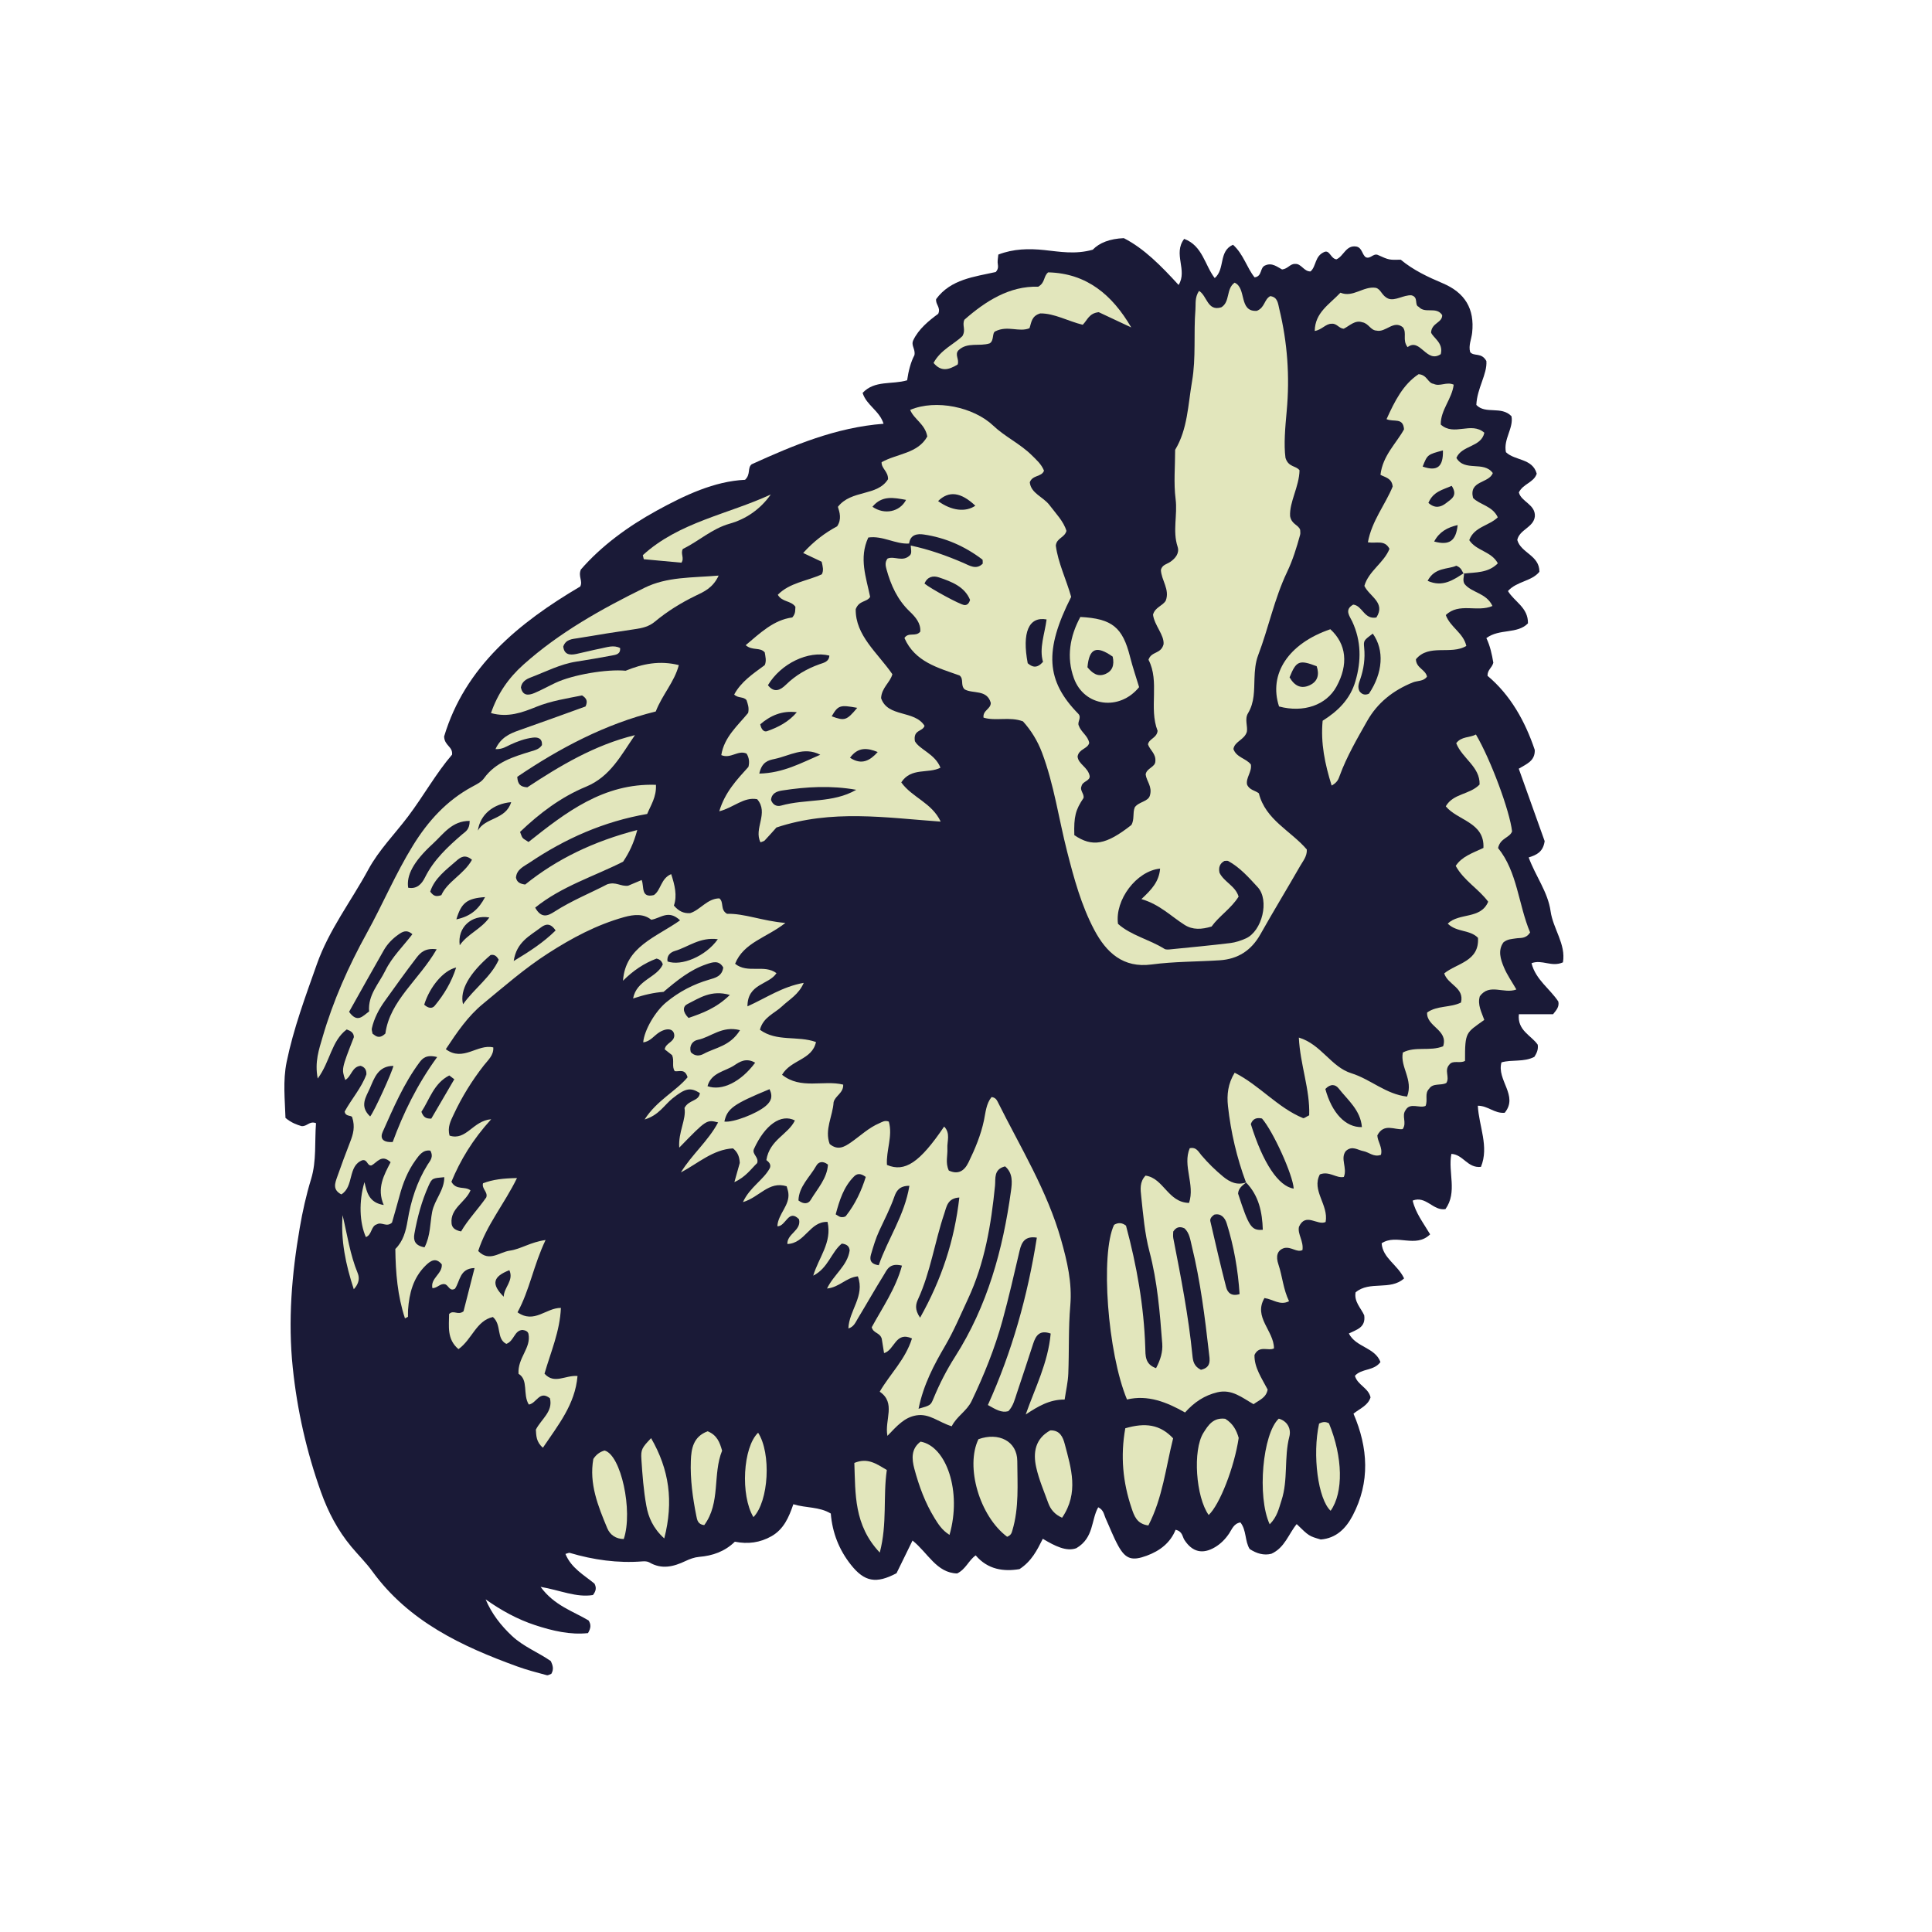 <svg version="1.1" id="svg" xmlns="http://www.w3.org/2000/svg" xmlns:xlink="http://www.w3.org/1999/xlink" x="0px" y="0px"
	 width="200px" height="200px" viewBox="0 0 200 200" enable-background="new 0 0 200 200" xml:space="preserve">
<path class="stroke" fill="#1a1a37"  d="M161.795,99.623c0.326-1.88-1.027-3.479-1.279-5.301c-0.279-1.982-1.553-3.617-2.268-5.56
	c0.826-0.257,1.5-0.574,1.654-1.691c-0.838-2.341-1.75-4.896-2.68-7.496c0.789-0.485,1.699-0.788,1.656-1.945
	c-0.998-2.967-2.521-5.691-4.891-7.671c-0.004-0.648,0.455-0.799,0.602-1.356c-0.146-0.879-0.34-1.762-0.721-2.548
	c1.361-1.009,3.193-0.387,4.307-1.527c0.031-1.636-1.4-2.226-2.072-3.344c0.92-1.026,2.457-0.996,3.256-1.995
	c0.012-1.711-1.918-1.938-2.291-3.292c0.229-1.098,1.703-1.286,1.822-2.454c0.059-1.238-1.418-1.495-1.658-2.468
	c0.439-0.905,1.547-1.009,1.85-1.939c-0.443-1.609-2.25-1.325-3.188-2.226c-0.279-1.353,0.811-2.492,0.574-3.723
	c-1.062-1.102-2.678-0.166-3.637-1.168c0.068-1.724,1.141-3.188,1.039-4.545c-0.518-0.938-1.281-0.433-1.68-0.929
	c-0.189-0.686,0.133-1.332,0.207-2.001c0.268-2.483-0.748-4.147-3.045-5.12c-1.541-0.653-3.059-1.365-4.346-2.44
	c-1.215,0.031-1.215,0.031-2.408-0.508c-0.463-0.147-0.752,0.479-1.232,0.243c-0.379-0.308-0.361-0.957-0.939-1.094
	c-1.092-0.194-1.32,0.995-2.078,1.321c-0.576-0.057-0.693-0.97-1.23-0.773c-1.041,0.422-0.838,1.497-1.453,2.025
	c-0.697,0.021-0.951-0.831-1.604-0.776c-0.512-0.021-0.73,0.505-1.34,0.573c-0.463-0.234-1.023-0.74-1.729-0.427
	c-0.607,0.217-0.293,1.14-1.117,1.243c-0.811-0.998-1.146-2.396-2.234-3.375c-1.518,0.664-0.793,2.513-1.893,3.451
	c-1.029-1.33-1.256-3.354-3.162-4.059c-1.184,1.548,0.373,3.254-0.578,4.77c-1.797-1.962-3.566-3.772-5.67-4.845
	c-1.451,0.06-2.523,0.476-3.219,1.197c-1.818,0.509-3.406,0.204-5.014,0.036c-1.594-0.168-3.195-0.137-4.758,0.467
	c-0.031,0.333-0.08,0.572-0.072,0.81c0.008,0.3,0.16,0.607-0.195,0.996c-2.189,0.493-4.664,0.736-6.172,2.805
	c-0.074,0.574,0.506,0.856,0.217,1.519c-0.963,0.708-2.029,1.568-2.586,2.743c-0.254,0.561,0.25,0.901,0.121,1.543
	c-0.375,0.698-0.619,1.646-0.754,2.599c-1.582,0.469-3.354-0.033-4.609,1.305c0.398,1.284,1.752,1.838,2.168,3.193
	c-4.953,0.383-9.34,2.237-13.65,4.195c-0.473,0.384-0.068,1.012-0.686,1.606c-3.182,0.15-6.227,1.59-9.15,3.195
	c-2.984,1.639-5.738,3.664-7.846,6.091c-0.307,0.725,0.223,1.181-0.068,1.762c-6.357,3.748-11.93,8.311-14.09,15.525
	c0.031,0.964,0.918,1.038,0.822,1.882c-1.652,1.918-2.943,4.26-4.553,6.395c-1.379,1.829-3.029,3.485-4.121,5.506
	c-1.766,3.264-4.057,6.211-5.32,9.787c-1.18,3.34-2.414,6.643-3.129,10.118c-0.406,1.968-0.176,3.93-0.121,5.798
	c0.615,0.516,1.197,0.709,1.65,0.847c0.596,0.069,0.816-0.567,1.51-0.303c-0.15,1.894,0.068,3.906-0.508,5.787
	c-0.512,1.674-0.885,3.353-1.178,5.067c-0.824,4.793-1.227,9.603-0.719,14.469c0.459,4.406,1.426,8.679,2.918,12.857
	c0.744,2.082,1.738,3.975,3.141,5.662c0.713,0.859,1.521,1.649,2.176,2.551c3.768,5.187,9.242,7.759,15.025,9.856
	c0.988,0.358,2.014,0.623,3.031,0.897c0.145,0.041,0.338-0.099,0.477-0.145c0.273-0.467,0.158-0.871-0.064-1.322
	c-1.283-0.895-2.822-1.483-4.014-2.601c-1.145-1.075-2.094-2.29-2.727-3.782c1.611,1.144,3.297,2.067,5.115,2.666
	c1.801,0.593,3.664,1.028,5.484,0.826c0.324-0.553,0.316-0.902,0.061-1.308c-1.604-0.958-3.555-1.539-4.969-3.479
	c2.031,0.352,3.703,1.129,5.418,0.847c0.336-0.428,0.375-0.773,0.16-1.181c-1.076-0.89-2.408-1.605-3.004-3.073
	c0.221-0.058,0.352-0.139,0.449-0.108c2.459,0.727,4.959,1.08,7.527,0.879c0.236-0.02,0.518-0.004,0.713,0.108
	c1.281,0.749,2.498,0.444,3.732-0.141c0.439-0.21,0.93-0.392,1.41-0.433c1.406-0.116,2.664-0.553,3.707-1.572
	c1.348,0.271,2.604,0.104,3.789-0.566c1.266-0.72,1.803-1.953,2.264-3.312c1.334,0.411,2.68,0.238,3.877,0.963
	c0.162,1.993,0.861,3.766,2.088,5.31c1.402,1.764,2.604,1.984,4.717,0.868c0.527-1.076,1.066-2.178,1.656-3.384
	c1.594,1.275,2.484,3.354,4.621,3.408c0.92-0.461,1.166-1.334,1.918-1.872c1.252,1.475,2.896,1.697,4.533,1.423
	c1.252-0.809,1.828-1.969,2.414-3.14c1.291,0.775,2.457,1.346,3.471,0.974c1.842-1.082,1.518-2.929,2.266-4.235
	c0.574,0.284,0.59,0.759,0.764,1.14c0.439,0.96,0.812,1.954,1.32,2.872c0.768,1.378,1.438,1.549,2.928,1.004
	c1.383-0.506,2.461-1.348,2.996-2.687c0.723,0.16,0.691,0.7,0.914,1.047c0.812,1.256,1.881,1.523,3.174,0.752
	c0.594-0.354,1.061-0.832,1.455-1.414c0.291-0.43,0.469-1.029,1.168-1.146c0.648,0.816,0.441,1.93,0.961,2.754
	c0.729,0.476,1.479,0.686,2.244,0.491c1.389-0.625,1.777-2.048,2.621-3.073c1.273,1.242,1.273,1.242,2.49,1.594
	c1.635-0.129,2.629-1.188,3.305-2.473c1.822-3.466,1.605-7.021,0.084-10.554c0.695-0.546,1.504-0.847,1.766-1.683
	c-0.205-0.984-1.355-1.278-1.617-2.235c0.701-0.783,1.955-0.485,2.643-1.423c-0.562-1.528-2.543-1.52-3.27-2.956
	c0.777-0.398,1.764-0.593,1.59-1.881c-0.309-0.713-1.072-1.403-0.893-2.378c1.457-1.233,3.588-0.146,5.021-1.443
	c-0.674-1.429-2.217-2.098-2.324-3.637c1.541-1.024,3.508,0.556,5.018-0.926c-0.705-1.188-1.508-2.209-1.807-3.494
	c1.393-0.537,2.113,1.092,3.393,0.883c1.266-1.766,0.242-3.829,0.615-5.716c1.229,0.059,1.66,1.494,3.059,1.343
	c0.863-2.095-0.213-4.208-0.322-6.33c1.057,0,1.705,0.816,2.779,0.732c1.463-1.765-0.855-3.392-0.33-5.219
	c1.076-0.313,2.318-0.003,3.406-0.574c0.223-0.357,0.424-0.734,0.346-1.256c-0.646-0.953-2.137-1.46-1.951-3.156
	c1.262,0,2.43,0,3.541,0c0.355-0.447,0.652-0.766,0.543-1.311c-0.855-1.312-2.348-2.262-2.775-3.97
	C159.641,99.291,160.602,100.149,161.795,99.623z"/>
<path fill-rule="evenodd" clip-rule="evenodd" fill="#e2e6bc" class="fill" d="M64.766,69.434c1.746-0.72,3.529-1.08,5.506-0.583
	c-0.463,1.764-1.709,3.05-2.387,4.8c-5.236,1.297-9.955,3.799-14.338,6.764c0.045,0.76,0.311,1.042,1.041,1.088
	c3.359-2.215,6.949-4.376,11.141-5.402c-1.428,2.052-2.535,4.293-5.062,5.337c-2.594,1.07-4.816,2.754-6.832,4.682
	c0.121,0.289,0.16,0.483,0.27,0.617c0.111,0.136,0.291,0.209,0.609,0.424c3.836-3.041,7.754-6.102,13.188-5.917
	c0.07,1.248-0.541,2.124-0.906,3.016c-4.48,0.775-8.477,2.547-12.168,5.033c-0.594,0.397-1.357,0.706-1.414,1.563
	c0.1,0.475,0.406,0.634,0.951,0.711c3.291-2.653,7.094-4.478,11.605-5.645c-0.369,1.373-0.834,2.336-1.465,3.278
	c-3.025,1.532-6.365,2.544-9.104,4.757c0.643,1.16,1.328,0.846,1.973,0.432c1.836-1.183,3.863-1.99,5.482-2.844
	c0.92-0.305,1.379,0.243,2.17,0.143c0.303-0.127,0.807-0.339,1.398-0.589c0.281,0.668-0.121,1.896,1.271,1.557
	c0.742-0.518,0.701-1.707,1.785-2.168c0.369,1.133,0.643,2.224,0.281,3.257c0.514,0.592,1,0.817,1.67,0.786
	c1.059-0.323,1.77-1.515,3.035-1.532c0.508,0.406,0.055,1.167,0.797,1.598c1.814-0.046,3.646,0.745,6.041,0.945
	c-1.971,1.549-4.311,2.015-5.207,4.226c1.301,1.056,3.012,0.019,4.285,0.974c-0.781,1.215-3.01,1.064-3.004,3.437
	c1.98-0.897,3.613-2.041,5.824-2.434c-0.512,1.204-1.49,1.715-2.248,2.431c-0.779,0.737-1.951,1.118-2.287,2.425
	c1.744,1.274,3.889,0.584,5.803,1.27c-0.4,1.87-2.584,1.812-3.512,3.388c1.939,1.56,4.291,0.517,6.33,1.021
	c0.037,0.881-0.834,1.147-0.994,1.822c-0.088,1.446-0.959,2.837-0.406,4.326c0.846,0.703,1.521,0.305,2.223-0.183
	c0.965-0.674,1.822-1.506,2.928-1.973c0.279-0.117,0.533-0.325,0.969-0.166c0.432,1.488-0.293,2.994-0.191,4.487
	c1.852,0.792,3.4-0.247,5.92-3.972c0.682,0.704,0.291,1.524,0.334,2.261c0.045,0.729-0.23,1.476,0.15,2.294
	c0.943,0.434,1.588,0.074,2.035-0.842c0.68-1.4,1.281-2.823,1.604-4.362c0.172-0.829,0.227-1.719,0.785-2.404
	c0.338,0.038,0.5,0.223,0.615,0.449c2.346,4.714,5.148,9.228,6.59,14.351c0.621,2.203,1.15,4.422,0.945,6.785
	c-0.203,2.34-0.111,4.707-0.207,7.062c-0.035,0.857-0.236,1.705-0.377,2.667c-1.566-0.014-2.76,0.707-4.031,1.547
	c0.965-2.751,2.316-5.356,2.586-8.378c-1.146-0.405-1.537,0.206-1.811,1.042c-0.557,1.711-1.117,3.424-1.693,5.133
	c-0.215,0.639-0.365,1.32-0.877,1.859c-0.717,0.197-1.287-0.172-2.121-0.636c2.48-5.479,4.109-11.229,5.068-17.328
	c-1.184-0.188-1.568,0.416-1.785,1.351c-0.566,2.417-1.115,4.839-1.773,7.233c-0.791,2.875-1.906,5.638-3.195,8.333
	c-0.502,1.049-1.543,1.573-2.057,2.609c-1.33-0.398-2.303-1.349-3.652-1.129c-1.264,0.206-2.018,1.104-3.006,2.122
	c-0.314-1.659,0.916-3.403-0.797-4.572c1.068-1.838,2.654-3.32,3.34-5.512c-1.721-0.773-1.781,1.196-2.891,1.52
	c-0.09-0.561-0.182-1.13-0.238-1.488c-0.197-0.663-0.863-0.541-1.039-1.188c1.086-2.002,2.488-4,3.131-6.382
	c-1.305-0.327-1.553,0.447-1.889,0.985c-0.92,1.476-1.773,2.991-2.674,4.478c-0.238,0.393-0.414,0.88-0.984,1.04
	c0.059-1.855,1.74-3.359,0.979-5.395c-1.209,0.118-1.902,1.134-3.188,1.263c0.691-1.449,2.117-2.354,2.34-3.941
	c-0.029-0.405-0.258-0.647-0.812-0.711c-1.09,0.879-1.41,2.542-2.957,3.319c0.557-1.876,1.969-3.438,1.48-5.563
	c-1.842-0.078-2.316,2.227-4.158,2.286c-0.047-1.074,1.484-1.392,1.203-2.566c-1.107-1.12-1.354,0.768-2.238,0.729
	c0.064-1.286,1.311-2.159,1.135-3.462c-0.031-0.236-0.119-0.465-0.174-0.676c-1.854-0.579-2.814,1.14-4.525,1.638
	c0.725-1.568,2.127-2.288,2.785-3.522c0.209-0.521-0.361-0.78-0.359-0.837c0.34-2.108,2.25-2.63,2.953-4.094
	c-1.439-0.734-3.104,0.466-4.238,2.949c-0.242,0.549,0.533,0.832,0.332,1.462c-0.631,0.604-1.176,1.433-2.359,1.974
	c0.229-0.818,0.391-1.392,0.559-1.99c-0.033-0.551-0.16-1.075-0.705-1.505c-2.078,0.118-3.615,1.553-5.393,2.491
	c1.137-1.857,2.828-3.248,3.855-5.178c-1.189-0.301-1.189-0.301-4.023,2.611c-0.119-1.61,0.748-2.929,0.543-4.108
	c0.449-0.873,1.494-0.668,1.592-1.541c-0.98-0.615-1.504-0.509-2.836,0.557c-0.854,0.684-1.408,1.74-2.885,2.178
	c1.264-1.981,3.229-2.911,4.449-4.37c-0.277-0.934-0.871-0.555-1.328-0.632c-0.334-0.488-0.02-1.084-0.279-1.661
	c-0.219-0.173-0.498-0.392-0.76-0.598c0.096-0.656,0.916-0.714,0.99-1.381c0.014-0.714-0.65-0.914-1.512-0.406
	c-0.574,0.34-0.959,0.984-1.705,1.061c0.109-1.265,1.244-3.208,2.395-4.154c1.314-1.082,2.787-1.857,4.418-2.332
	c0.662-0.192,1.348-0.354,1.473-1.261c-0.443-0.788-1.105-0.556-1.756-0.332c-1.684,0.574-3.033,1.678-4.424,2.855
	c-0.986,0.072-2,0.298-3.154,0.684c0.363-1.933,2.467-2.141,3.076-3.528c-0.117-0.349-0.287-0.512-0.648-0.602
	c-1.275,0.476-2.438,1.253-3.471,2.295c0.234-3.544,3.465-4.514,5.908-6.255c-1.215-1.146-1.99-0.22-2.984-0.059
	c-0.773-0.63-1.748-0.569-2.822-0.27c-2.848,0.798-5.385,2.155-7.863,3.749c-2.418,1.554-4.555,3.431-6.754,5.242
	c-1.539,1.267-2.654,2.902-3.828,4.678c1.803,1.343,3.27-0.577,4.914-0.184c0.055,0.818-0.549,1.314-0.98,1.865
	c-1.23,1.574-2.27,3.262-3.117,5.07c-0.311,0.662-0.672,1.328-0.426,2.197c1.74,0.555,2.396-1.542,4.307-1.696
	c-1.943,2.131-3.205,4.266-4.119,6.469c0.498,0.919,1.373,0.425,1.975,0.892c-0.498,1.227-2.117,1.849-1.959,3.421
	c0.039,0.383,0.268,0.693,0.986,0.832c0.693-1.2,1.742-2.285,2.605-3.52c0.203-0.56-0.49-0.884-0.336-1.465
	c1.029-0.398,2.104-0.512,3.518-0.542c-1.316,2.696-3.152,4.856-4.014,7.553c1.145,1.183,2.191,0.108,3.262-0.037
	c1.154-0.159,2.145-0.888,3.711-1.1c-1.252,2.621-1.645,5.18-2.904,7.483c1.75,1.22,2.941-0.468,4.49-0.457
	c-0.098,2.412-1.051,4.569-1.697,6.809c1.027,1.133,2.141,0.138,3.418,0.24c-0.25,2.947-2.004,5.076-3.582,7.423
	c-0.705-0.591-0.691-1.258-0.729-1.873c0.566-1.101,1.797-1.863,1.455-3.245c-1.088-0.861-1.371,0.527-2.186,0.651
	c-0.654-1.047-0.004-2.553-1.066-3.183c-0.104-1.668,1.324-2.662,1.031-4.125c-0.051-0.256-0.301-0.374-0.605-0.413
	c-0.873,0.03-0.861,1.135-1.689,1.442c-1.061-0.54-0.453-1.966-1.391-2.783c-1.732,0.386-2.16,2.331-3.562,3.325
	c-1.225-1.029-0.973-2.387-0.971-3.631c0.463-0.479,0.891,0.177,1.494-0.283c0.332-1.3,0.717-2.813,1.143-4.48
	c-1.566,0.038-1.49,1.371-2.029,2.139c-0.57,0.339-0.668-0.409-1.066-0.468c-0.475-0.086-0.752,0.405-1.268,0.413
	c-0.234-1.029,1.051-1.477,0.969-2.466c-0.627-0.762-1.18-0.366-1.693,0.143c-1.266,1.253-1.678,2.854-1.799,4.565
	c-0.018,0.237,0.004,0.475-0.008,0.711c-0.002,0.028-0.098,0.056-0.312,0.172c-0.77-2.344-0.965-4.713-0.996-7.181
	c0.809-0.8,1.086-1.826,1.275-2.964c0.336-2.025,0.955-3.983,2.059-5.756c0.246-0.399,0.662-0.785,0.289-1.461
	c-0.76-0.117-1.156,0.468-1.531,0.987c-0.811,1.121-1.314,2.391-1.666,3.724c-0.254,0.956-0.537,1.905-0.773,2.739
	c-0.566,0.52-1.062-0.11-1.557,0.175c-0.635,0.174-0.502,1.088-1.145,1.323c-0.666-1.498-0.742-3.701-0.145-5.69
	c0.248,1.137,0.514,2.135,1.992,2.369c-0.75-1.739,0.029-3.104,0.713-4.432c-0.926-0.872-1.395,0.02-1.973,0.335
	c-0.471,0.075-0.406-0.651-0.953-0.537c-1.541,0.586-0.84,2.732-2.176,3.536c-0.932-0.484-0.65-1.17-0.428-1.809
	c0.43-1.228,0.883-2.446,1.355-3.658c0.299-0.768,0.516-1.531,0.201-2.502c-0.062-0.268-0.697-0.034-0.783-0.604
	c0.695-1.284,1.748-2.461,2.252-3.856c0.016-0.521-0.221-0.761-0.596-0.881c-0.908,0.084-0.945,1.105-1.594,1.465
	c-0.391-1.144-0.391-1.144,0.893-4.434c-0.01-0.453-0.305-0.636-0.742-0.797c-1.59,1.193-1.697,3.309-3.002,5.083
	c-0.334-1.741,0.139-3.029,0.5-4.276c1.092-3.77,2.682-7.34,4.582-10.781c1.65-2.987,2.975-6.147,4.775-9.062
	c1.564-2.535,3.492-4.666,6.143-6.096c0.436-0.232,0.934-0.479,1.205-0.857c1.219-1.695,3.055-2.238,4.9-2.803
	c0.41-0.124,0.846-0.231,1.111-0.648c0.037-0.692-0.418-0.838-0.963-0.767c-0.805,0.102-1.566,0.383-2.303,0.722
	c-0.434,0.199-0.838,0.504-1.545,0.462c0.537-1.174,1.438-1.595,2.436-1.943c2.334-0.816,4.658-1.667,6.883-2.468
	c0.254-0.554,0.104-0.849-0.359-1.144c-1.549,0.313-3.191,0.553-4.758,1.189c-1.436,0.583-2.902,1.128-4.67,0.638
	c0.689-2.001,1.795-3.613,3.348-5.004c3.746-3.351,8.074-5.761,12.541-7.962c2.346-1.156,4.875-1.03,7.678-1.267
	c-0.596,1.292-1.541,1.679-2.371,2.081c-1.525,0.738-2.943,1.617-4.236,2.693c-0.613,0.512-1.299,0.661-2.049,0.771
	c-1.967,0.283-3.93,0.602-5.889,0.931c-0.596,0.099-1.275,0.099-1.541,0.872c0.098,0.84,0.67,0.909,1.352,0.767
	c0.85-0.182,1.691-0.402,2.543-0.569c0.654-0.129,1.32-0.387,1.99-0.045c0.055,0.651-0.443,0.698-0.852,0.775
	c-1.219,0.229-2.443,0.439-3.672,0.63c-1.682,0.259-3.174,1.051-4.738,1.643c-0.445,0.169-0.912,0.428-1.006,1.027
	c0.172,0.884,0.775,0.847,1.404,0.581c0.742-0.312,1.449-0.712,2.182-1.055C59.291,69.847,62.818,69.246,64.766,69.434z
	 M95.088,145.835c1.258-0.358,1.252-0.356,1.557-1.091c0.617-1.495,1.355-2.936,2.225-4.298c3.342-5.242,4.951-11.069,5.785-17.151
	c0.121-0.866,0.221-1.848-0.609-2.553c-1.209,0.305-0.969,1.264-1.041,1.992c-0.402,4.037-1.059,8.005-2.797,11.726
	c-0.762,1.631-1.453,3.289-2.367,4.854C96.689,141.285,95.605,143.309,95.088,145.835z M95.248,136.406
	c2.24-3.99,3.557-7.999,4.062-12.441c-1.234,0.076-1.318,0.952-1.559,1.666c-0.99,2.926-1.414,6.023-2.713,8.859
	C94.82,134.968,94.641,135.528,95.248,136.406z M45.203,98.271c-1.184-0.161-1.682,0.347-2.08,0.864
	c-1.131,1.469-2.205,2.983-3.289,4.49c-0.617,0.861-1.107,1.79-1.342,2.833c-0.039,0.166,0.047,0.357,0.076,0.549
	c0.16,0.105,0.301,0.245,0.467,0.294c0.24,0.069,0.492,0.04,0.859-0.312C40.355,103.575,43.383,101.433,45.203,98.271z
	 M36.137,104.744c0.867,1.213,1.418,0.425,2.074-0.038c-0.143-1.705,1.016-2.871,1.682-4.236c0.693-1.415,1.852-2.521,2.797-3.762
	c-0.611-0.535-1.047-0.239-1.443,0.035c-0.611,0.427-1.137,0.965-1.508,1.611C38.545,100.438,37.379,102.536,36.137,104.744z
	 M48.621,84.98c-1.836-0.019-2.74,1.382-3.791,2.344c-2.068,1.892-2.768,3.313-2.576,4.572c0.895,0.164,1.393-0.368,1.74-1.064
	c0.908-1.826,2.357-3.173,3.867-4.472C48.182,86.086,48.615,85.898,48.621,84.98z M45.256,109.426
	c-1.117-0.286-1.52,0.133-1.838,0.562c-1.631,2.2-2.695,4.71-3.803,7.188c-0.262,0.587-0.086,1.11,1.037,1.045
	C41.746,115.246,43.174,112.285,45.256,109.426z M94.139,122.754c-1.043-0.006-1.354,0.55-1.555,1.122
	c-0.428,1.228-1.027,2.369-1.568,3.542c-0.361,0.776-0.607,1.612-0.85,2.439c-0.148,0.51-0.098,0.996,0.801,1.118
	C91.9,128.26,93.646,125.813,94.139,122.754z M43.947,129.122c0.629-1.212,0.561-2.479,0.789-3.662
	c0.242-1.256,1.266-2.239,1.256-3.599c-1.213,0.11-1.262,0.086-1.625,0.887c-0.715,1.586-1.16,3.262-1.469,4.973
	C42.771,128.417,42.963,128.946,43.947,129.122z M79.662,112.751c-3.746,1.548-4.379,2.005-4.674,3.354
	c0.885,0.124,3.32-0.8,4.277-1.613C79.779,114.054,80.055,113.559,79.662,112.751z M76.605,106.643
	c-1.873-0.495-3.02,0.733-4.369,0.998c-0.539,0.105-0.916,0.606-0.727,1.275c0.41,0.43,0.889,0.422,1.35,0.171
	C74.051,108.438,75.572,108.316,76.605,106.643z M78.174,110.011c-0.939-0.548-1.604-0.095-2.17,0.278
	c-0.955,0.631-2.371,0.736-2.764,2.151C74.719,112.971,76.691,112.013,78.174,110.011z M50.783,98.864
	c-2.188,1.874-3.219,3.648-2.848,5.097c1.191-1.665,2.887-2.823,3.691-4.607C51.383,98.905,51.125,98.795,50.783,98.864z
	 M38.32,115.575c0.424-0.512,2.289-4.624,2.406-5.235c-1.596,0.004-1.98,1.27-2.441,2.328
	C37.906,113.539,37.17,114.505,38.32,115.575z M74.309,97.227c-1.865-0.242-3.066,0.808-4.428,1.21
	c-0.473,0.138-0.875,0.478-0.779,1.092C70.512,100.037,73.039,99.026,74.309,97.227z M86.51,125.71
	c0.225,0.122,0.375,0.26,0.541,0.281c0.168,0.024,0.43-0.003,0.518-0.116c0.977-1.236,1.617-2.631,2.055-4.04
	c-0.586-0.439-0.939-0.321-1.213-0.049C87.324,122.869,86.9,124.271,86.51,125.71z M48.859,89.005
	c-0.727-0.616-1.197-0.255-1.611,0.106c-1.082,0.946-2.277,1.82-2.711,3.189c0.338,0.464,0.604,0.557,1.152,0.364
	C46.311,91.254,48.029,90.509,48.859,89.005z M75.553,102.996c-1.928-0.56-3.154,0.328-4.4,0.949
	c-0.473,0.235-0.516,0.801,0.125,1.432C72.676,104.896,74.137,104.381,75.553,102.996z M85.711,120.561
	c-0.537-0.426-0.982-0.284-1.205,0.109c-0.668,1.184-1.812,2.155-1.85,3.6c0.547,0.427,1.025,0.35,1.258-0.041
	C84.619,123.052,85.621,121.995,85.711,120.561z M57.516,96.322c-0.566-0.853-1.094-0.642-1.547-0.294
	c-1.111,0.847-2.5,1.479-2.791,3.458C54.879,98.462,56.264,97.555,57.516,96.322z M43.914,104.005
	c0.436,0.398,0.842,0.414,1.09,0.109c0.955-1.156,1.729-2.421,2.217-3.957C45.896,100.457,44.48,102.163,43.914,104.005z
	 M47.029,111.725c-0.172-0.131-0.346-0.262-0.518-0.394c-1.609,0.813-2.055,2.517-2.887,3.767c0.219,0.557,0.453,0.717,1.025,0.699
	C45.406,114.504,46.217,113.113,47.029,111.725z M49.469,85.98c0.762-1.372,2.885-1.099,3.447-2.941
	C51.061,83.205,49.705,84.326,49.469,85.98z M47.592,97.854c0.809-1.178,2.225-1.673,3.064-2.876
	C48.807,94.651,47.33,96.026,47.592,97.854z M47.242,95.174c1.531-0.327,2.328-1.09,2.973-2.307
	C48.357,92.997,47.76,93.437,47.242,95.174z M52.146,134.237c0.008-0.965,1.068-1.665,0.584-2.747
	C51.035,132.147,50.816,132.916,52.146,134.237z"/>
<path fill-rule="evenodd" clip-rule="evenodd" fill="#e2e6bc" class="fill" d="M94.109,56.267c-1.424,0.089-2.717-0.839-4.223-0.623
	c-0.994,2.129-0.215,4.156,0.191,6.145c-0.336,0.565-1.135,0.339-1.494,1.271c-0.041,2.728,2.264,4.518,3.795,6.734
	c-0.229,0.864-1.107,1.383-1.168,2.474c0.674,2.024,3.455,1.209,4.498,2.867c-0.195,0.633-1.197,0.37-0.998,1.595
	c0.482,0.875,2.082,1.302,2.646,2.743c-1.26,0.649-3.039-0.056-4.057,1.52c1.119,1.567,3.168,2.101,4.08,4.061
	c-5.668-0.403-11.264-1.299-17.002,0.609c-0.299,0.334-0.75,0.846-1.215,1.342c-0.074,0.082-0.219,0.101-0.434,0.192
	c-0.736-1.428,0.896-3.02-0.344-4.462c-1.373-0.27-2.428,0.866-3.926,1.251c0.588-1.975,1.811-3.261,3.02-4.598
	c0.121-0.464,0.082-0.93-0.193-1.376c-0.877-0.405-1.643,0.574-2.617,0.156c0.299-1.882,1.715-3.058,2.779-4.366
	c0.121-0.519-0.035-0.927-0.166-1.32c-0.311-0.398-0.855-0.17-1.279-0.582c0.709-1.326,1.939-2.144,3.16-3.043
	c0.203-0.433,0.07-0.9,0.004-1.321c-0.498-0.576-1.264-0.139-1.973-0.746c1.521-1.277,2.896-2.616,4.824-2.871
	c0.383-0.431,0.287-0.806,0.324-1.105c-0.469-0.664-1.373-0.463-1.824-1.244c1.242-1.258,3.029-1.414,4.559-2.119
	c0.213-0.408,0.09-0.823-0.018-1.301c-0.576-0.271-1.18-0.558-1.914-0.906c1.096-1.213,2.26-2.087,3.516-2.759
	c0.496-0.741,0.254-1.464,0.08-2.017c1.396-1.801,4.084-1.062,5.189-2.862c0.021-0.814-0.693-1.096-0.666-1.76
	c1.607-0.896,3.76-0.894,4.73-2.662c-0.225-1.289-1.373-1.771-1.773-2.752c2.674-1.131,6.584-0.286,8.602,1.632
	c1.205,1.146,2.773,1.863,3.979,3.055c0.488,0.483,0.996,0.918,1.275,1.603c-0.242,0.676-1.178,0.417-1.473,1.203
	c0.113,1.151,1.393,1.504,2.037,2.357c0.668,0.887,1.463,1.681,1.758,2.677c-0.193,0.716-1.014,0.724-1.1,1.521
	c0.227,1.771,1.088,3.519,1.59,5.308c-2.812,5.554-2.609,8.698,0.748,12.113c0.361,0.401-0.143,0.84,0.039,1.212
	c0.24,0.693,0.953,1.047,1.08,1.796c-0.16,0.622-1.072,0.61-1.203,1.402c0.062,0.797,1.078,1.097,1.252,2.027
	c0.039,0.513-0.736,0.53-0.842,1.036c-0.215,0.459,0.307,0.8,0.201,1.242c-0.83,1.223-1.006,1.929-0.949,3.84
	c1.865,1.264,3.283,1.011,5.9-1.047c0.348-0.567,0.115-1.24,0.359-1.837c0.422-0.597,1.408-0.574,1.572-1.246
	c0.256-0.918-0.357-1.455-0.445-2.148c0.072-0.654,0.99-0.753,1.002-1.362c0.08-0.796-0.566-1.169-0.762-1.758
	c0.107-0.595,0.916-0.65,0.994-1.404c-0.924-2.362,0.24-5.092-0.941-7.357c0.299-0.899,1.283-0.562,1.559-1.603
	c0.084-0.967-0.943-1.939-1.092-3.062c0.213-0.777,0.973-0.89,1.314-1.444c0.453-1.149-0.455-2.12-0.498-3.192
	c0.129-0.536,0.629-0.595,0.973-0.831c0.561-0.384,0.967-0.929,0.756-1.57c-0.537-1.636,0.006-3.287-0.207-4.938
	c-0.211-1.65-0.047-3.349-0.047-5.092c1.295-2.135,1.328-4.66,1.748-7.08c0.426-2.461,0.152-4.965,0.352-7.44
	c0.049-0.597-0.086-1.236,0.371-1.931c0.836,0.482,0.861,2.153,2.309,1.697c0.934-0.564,0.469-1.907,1.375-2.548
	c1.27,0.555,0.395,3.035,2.299,2.916c0.844-0.335,0.752-1.185,1.389-1.523c0.775,0.094,0.801,0.759,0.941,1.342
	c0.844,3.474,1.092,6.989,0.764,10.548c-0.158,1.731-0.312,3.465-0.127,4.849c0.307,0.996,1.094,0.792,1.455,1.293
	c-0.043,1.714-1.062,3.285-0.977,4.746c0.162,0.872,0.867,0.879,1.043,1.422c0,0.145,0.041,0.34-0.006,0.509
	c-0.361,1.318-0.762,2.621-1.355,3.862c-1.316,2.76-1.91,5.777-2.996,8.622c-0.279,0.736-0.346,1.583-0.373,2.386
	c-0.045,1.243,0.014,2.469-0.672,3.604c-0.367,0.606-0.012,1.35-0.117,1.916c-0.256,0.847-1.26,0.978-1.391,1.783
	c0.307,0.884,1.299,0.954,1.805,1.599c0.129,0.755-0.535,1.384-0.395,2.077c0.252,0.587,0.834,0.604,1.223,0.91
	c0.688,2.754,3.311,3.876,4.963,5.815c0.043,0.694-0.391,1.186-0.689,1.709c-1.359,2.371-2.783,4.707-4.125,7.089
	c-0.939,1.664-2.328,2.552-4.203,2.672c-2.354,0.152-4.717,0.124-7.061,0.435c-2.93,0.388-4.676-1.227-5.924-3.584
	c-1.348-2.548-2.096-5.317-2.805-8.087c-0.875-3.42-1.355-6.943-2.607-10.268c-0.461-1.226-1.143-2.317-1.967-3.228
	c-1.396-0.521-2.803,0-4.084-0.387c-0.104-0.759,0.771-0.887,0.748-1.537c-0.4-1.408-1.852-0.909-2.697-1.386
	c-0.467-0.417-0.061-1.071-0.533-1.442c-2.236-0.796-4.623-1.409-5.707-3.879c0.428-0.654,1.162-0.075,1.641-0.659
	c0.064-0.856-0.471-1.492-1.109-2.101c-1.254-1.196-1.939-2.716-2.389-4.356c-0.098-0.356-0.176-0.731,0.105-1.104
	c0.711-0.316,1.588,0.424,2.35-0.372c0.184-0.234,0.072-0.611,0.053-0.978c1.885,0.396,3.686,1.034,5.455,1.797
	c0.633,0.274,1.334,0.751,2,0.073c-0.016-0.198,0.02-0.378-0.043-0.427c-1.799-1.368-3.816-2.257-6.049-2.586
	C94.975,55.232,94.232,55.323,94.109,56.267z M120.094,89.917c-2.451,0.24-4.701,3.25-4.359,5.72
	c1.346,1.203,3.236,1.604,4.799,2.585c0.182,0.115,0.49,0.068,0.732,0.043c2.035-0.202,4.068-0.395,6.096-0.64
	c0.547-0.067,1.096-0.253,1.602-0.477c1.688-0.753,2.48-3.961,1.229-5.313c-0.916-0.993-1.83-2.037-3.051-2.704
	c-0.096-0.051-0.238-0.008-0.385-0.008c-0.494,0.263-0.633,0.691-0.512,1.229c0.471,0.957,1.643,1.353,1.975,2.464
	c-0.773,1.239-2.021,2.014-2.797,3.097c-1.037,0.311-1.947,0.369-2.803-0.175c-1.396-0.883-2.557-2.107-4.461-2.666
	C119.229,92.078,119.984,91.257,120.094,89.917z M88.639,81.76c-2.596-0.463-5.139-0.321-7.672,0.072
	c-0.564,0.088-1.092,0.289-1.15,0.981c0.18,0.508,0.59,0.708,1.033,0.584C83.406,82.674,86.203,83.17,88.639,81.76z M79.496,70.931
	c0.645,0.831,1.277,0.525,1.867-0.052c0.996-0.976,2.16-1.65,3.471-2.118c0.412-0.148,0.99-0.241,1.02-0.894
	C83.672,67.324,80.834,68.69,79.496,70.931z M108.342,64.124c-1.857-0.332-2.555,1.362-1.953,4.535
	c0.471,0.402,0.947,0.575,1.584-0.144C107.553,67.11,108.148,65.634,108.342,64.124z M78.602,80.082
	c2.465-0.054,4.35-1.108,6.312-1.951c-1.705-0.886-3.182,0.114-4.73,0.437C79.516,78.708,78.867,78.872,78.602,80.082z
	 M95.705,60.412c0.6,0.503,3.674,2.189,4.131,2.223c0.25,0.019,0.469-0.126,0.584-0.537c-0.562-1.364-1.881-1.872-3.207-2.322
	C96.59,59.564,95.994,59.698,95.705,60.412z M78.701,74.981c0.115,0.583,0.41,0.811,0.699,0.711
	c1.168-0.406,2.254-0.973,3.086-1.961C80.957,73.533,79.738,74.083,78.701,74.981z M97.111,51.872
	c1.375,0.997,2.836,1.181,3.855,0.479C99.467,50.935,98.221,50.778,97.111,51.872z M90.316,52.459
	c1.219,0.862,2.832,0.542,3.479-0.712C92.514,51.518,91.311,51.253,90.316,52.459z M90.861,77.85
	c-1.049-0.426-2.029-0.56-2.867,0.592C89.205,79.24,90.07,78.729,90.861,77.85z M88.74,73.275c-1.801-0.328-1.975-0.264-2.643,0.875
	C87.432,74.649,87.646,74.589,88.74,73.275z"/>
<path fill-rule="evenodd" clip-rule="evenodd" fill="#e2e6bc" class="fill" d="M128.982,122.399c-0.949-2.555-1.566-5.191-1.863-7.897
	c-0.129-1.179-0.002-2.325,0.693-3.455c2.584,1.307,4.439,3.611,7.078,4.698c0.113,0.046,0.324-0.143,0.637-0.29
	c0.098-2.657-0.936-5.235-1.072-8.047c2.326,0.699,3.33,3.045,5.449,3.699c1.965,0.61,3.568,2.171,5.756,2.411
	c0.672-1.749-0.736-3.043-0.439-4.562c1.291-0.677,2.816-0.096,4.172-0.647c0.559-1.705-1.742-2.021-1.658-3.495
	c1.049-0.744,2.406-0.484,3.506-1.032c0.373-1.553-1.357-1.823-1.736-3.017c1.297-1.059,3.652-1.229,3.496-3.683
	c-0.846-0.866-2.193-0.551-3.133-1.469c1.182-1.158,3.412-0.418,4.189-2.269c-1.021-1.365-2.514-2.171-3.361-3.707
	c0.619-0.956,1.688-1.31,2.869-1.861c0.131-2.666-2.68-2.823-3.898-4.307c0.777-1.355,2.467-1.185,3.502-2.259
	c0.049-1.851-1.803-2.69-2.42-4.275c0.535-0.721,1.402-0.553,2.039-0.901c1.541,2.615,3.506,7.923,3.742,10.032
	c-0.248,0.676-1.213,0.664-1.449,1.722c2.002,2.462,2.102,5.854,3.316,8.738c-0.447,0.688-1,0.537-1.469,0.615
	c-0.426,0.071-0.871,0.064-1.293,0.412c-0.59,0.827-0.303,1.744,0.057,2.595c0.324,0.775,0.82,1.476,1.283,2.281
	c-1.305,0.495-2.777-0.682-3.783,0.702c-0.266,0.884,0.191,1.666,0.461,2.449c-1.875,1.357-2.008,1.182-1.992,4.241
	c-0.51,0.308-1.254-0.115-1.627,0.389c-0.559,0.618,0.074,1.294-0.309,1.897c-0.545,0.301-1.369-0.024-1.775,0.592
	c-0.51,0.518-0.117,1.137-0.373,1.781c-0.613,0.292-1.598-0.394-2.07,0.439c-0.447,0.619,0.164,1.286-0.301,1.965
	c-0.807,0.115-1.941-0.669-2.623,0.65c0.016,0.621,0.572,1.273,0.373,2.012c-0.746,0.28-1.234-0.276-1.824-0.383
	c-0.584-0.104-1.141-0.604-1.803-0.018c-0.625,0.779,0.174,1.755-0.215,2.693c-0.797,0.16-1.486-0.642-2.48-0.266
	c-0.889,1.668,0.924,3.152,0.596,4.925c-0.834,0.417-2.072-1.034-2.762,0.505c-0.16,0.764,0.498,1.467,0.363,2.406
	c-0.592,0.283-1.115-0.364-1.877-0.217c-0.764,0.234-0.891,0.879-0.611,1.704c0.414,1.236,0.496,2.561,1.1,3.807
	c-0.938,0.477-1.619-0.194-2.545-0.329c-1.178,1.992,0.98,3.372,0.984,5.211c-0.582,0.308-1.516-0.364-2.016,0.675
	c-0.045,1.285,0.756,2.422,1.361,3.587c-0.156,0.857-0.846,1.071-1.459,1.515c-1.17-0.661-2.244-1.594-3.752-1.23
	c-1.322,0.318-2.381,1.015-3.342,2.089c-1.902-1.077-3.842-1.856-6.008-1.345c-2.016-4.841-2.764-15.09-1.336-18.081
	c0.402-0.238,0.803-0.25,1.234,0.085c1.105,4.11,1.857,8.31,1.994,12.609c0.027,0.824-0.053,1.736,1.117,2.144
	c0.457-0.86,0.705-1.688,0.641-2.537c-0.246-3.212-0.496-6.415-1.33-9.562c-0.486-1.845-0.643-3.786-0.848-5.695
	c-0.076-0.694-0.178-1.495,0.449-2.138c1.873,0.253,2.316,2.784,4.504,2.825c0.633-1.928-0.691-3.839,0.068-5.66
	c0.688-0.159,0.912,0.374,1.209,0.723c0.688,0.808,1.438,1.546,2.256,2.218c0.709,0.583,1.467,0.922,2.389,0.593
	c-0.387,0.317-0.818,0.595-0.846,1.164c1.119,3.449,1.385,3.84,2.559,3.743C130.668,125.485,130.32,123.767,128.982,122.399z
	 M124.32,141.801c1.109-0.245,0.912-1.048,0.828-1.774c-0.42-3.702-0.883-7.4-1.771-11.027c-0.162-0.653-0.232-1.355-0.756-1.84
	c-0.484-0.228-0.859-0.145-1.168,0.329c0,0.205-0.041,0.455,0.006,0.689c0.787,4.025,1.576,8.051,1.98,12.14
	C123.494,140.869,123.58,141.438,124.32,141.801z M133.924,123.043c-0.082-1.409-2.117-5.913-3.283-7.255
	c-0.541-0.123-0.959,0.012-1.156,0.575C130.734,120.39,132.348,122.812,133.924,123.043z M128.322,133.963
	c-0.162-2.474-0.582-4.931-1.336-7.326c-0.189-0.599-0.611-1.067-1.295-0.894c-0.295,0.215-0.453,0.434-0.396,0.682
	c0.527,2.276,1.047,4.556,1.633,6.816C127.064,133.78,127.453,134.24,128.322,133.963z M137.199,112.732
	c0.674,2.468,2.084,3.994,3.785,3.945c-0.143-1.763-1.461-2.789-2.406-4.002C138.248,112.254,137.742,112.159,137.199,112.732z"/>
<path fill-rule="evenodd" clip-rule="evenodd" fill="#e2e6bc" class="fill" d="M151.555,59.319c0.018,0.365-0.17,0.736,0.043,1.118
	c0.736,0.94,2.27,0.928,2.9,2.294c-1.57,0.686-3.447-0.393-4.83,0.94c0.473,1.28,1.822,1.837,2.125,3.197
	c-1.604,0.96-3.869-0.258-5.217,1.378c0.02,0.917,0.986,1.047,1.146,1.796c-0.348,0.509-0.979,0.405-1.459,0.598
	c-2.027,0.819-3.658,2.088-4.74,4.003c-1.035,1.836-2.105,3.656-2.836,5.65c-0.125,0.346-0.242,0.709-0.836,1.027
	c-0.695-2.223-1.152-4.395-0.932-6.71c1.619-1.015,2.859-2.255,3.396-4.1c0.613-2.106,0.605-4.144-0.33-6.167
	c-0.256-0.553-0.857-1.214,0.1-1.755c0.959,0.102,1.117,1.568,2.396,1.334c0.99-1.546-0.717-2.166-1.242-3.271
	c0.436-1.538,2.035-2.397,2.598-3.836c-0.494-0.966-1.361-0.532-2.234-0.677c0.406-2.232,1.824-3.933,2.566-5.774
	c-0.084-0.882-0.814-0.955-1.264-1.213c0.234-2.009,1.66-3.271,2.439-4.71c-0.098-1.262-1.049-0.716-1.809-1.051
	c0.838-1.856,1.715-3.6,3.318-4.655c0.912,0.076,0.938,0.925,1.555,1c0.65,0.317,1.332-0.251,2.076,0.085
	c-0.162,1.456-1.363,2.618-1.338,4.127c1.371,1.252,3.15-0.347,4.514,0.85c-0.332,1.517-2.334,1.276-2.895,2.604
	c0.859,1.472,2.826,0.27,3.771,1.572c-0.416,1.087-2.502,0.751-2.047,2.57c0.697,0.723,2.008,0.818,2.561,2.009
	c-0.893,0.881-2.461,0.976-2.953,2.365c0.74,1.123,2.281,1.142,2.957,2.396c-0.99,1.019-2.303,0.921-3.547,1.062
	c-0.17-0.243-0.191-0.592-0.752-0.812c-0.865,0.397-2.223,0.137-2.969,1.564C149.34,60.822,150.441,60.04,151.555,59.319z
	 M142.109,65.589c-0.918,0.7-0.967,0.706-0.891,1.451c0.113,1.133-0.043,2.215-0.408,3.277c-0.143,0.41-0.303,0.814-0.072,1.246
	c0.258,0.341,0.582,0.424,0.973,0.249C143.15,69.674,143.338,67.309,142.109,65.589z M150.281,50.295
	c-0.914,0.403-1.922,0.584-2.412,1.764c0.67,0.606,1.285,0.46,1.848,0.01C150.205,51.678,150.953,51.333,150.281,50.295z
	 M149.371,46.626c-1.604,0.433-1.604,0.433-2.098,1.673C148.764,48.823,149.42,48.348,149.371,46.626z M150.896,54.354
	c-1.066,0.248-1.895,0.695-2.432,1.704C150.039,56.486,150.723,56.003,150.896,54.354z"/>
<path fill-rule="evenodd" clip-rule="evenodd" fill="#e2e6bc" class="fill" d="M99.133,37.736c-0.918,0.554-1.703,0.778-2.492-0.166
	c0.715-1.346,2.152-1.966,2.982-2.769c0.4-0.69-0.059-1.102,0.209-1.7c2.184-1.926,4.682-3.516,7.639-3.42
	c0.746-0.418,0.531-1.084,1.035-1.487c3.982,0.093,6.635,2.327,8.6,5.703c-1.197-0.563-2.395-1.124-3.365-1.58
	c-1.012,0.108-1.172,0.821-1.658,1.303c-1.508-0.365-2.945-1.195-4.396-1.176c-0.926,0.267-0.914,0.968-1.115,1.531
	c-1.084,0.448-2.234-0.315-3.521,0.315c-0.385,0.152-0.111,0.955-0.598,1.253c-1.068,0.35-2.295-0.159-3.217,0.703
	C98.783,36.703,99.34,37.208,99.133,37.736z"/>
<path fill-rule="evenodd" clip-rule="evenodd" fill="#e2e6bc" class="fill" d="M142.498,34.225c-0.623-0.03-0.816-0.754-1.479-0.866
	c-0.756-0.255-1.309,0.37-1.916,0.671c-0.5-0.031-0.719-0.572-1.252-0.515c-0.615-0.012-1.002,0.626-1.75,0.747
	c0.025-1.91,1.516-2.747,2.66-3.963c1.299,0.545,2.381-0.706,3.66-0.504c0.578,0.159,0.588,0.836,1.328,1.132
	c0.689,0.24,1.553-0.401,2.357-0.358c0.785,0.192,0.268,1.006,0.76,1.193c0.67,0.756,1.809-0.079,2.428,0.854
	c0.029,0.807-1.092,0.785-1.15,1.81c0.23,0.568,1.295,1.066,1.004,2.234c-1.477,1.009-2.127-1.736-3.436-0.723
	c-0.576-0.757-0.035-1.447-0.486-2.055C144.26,33.09,143.459,34.444,142.498,34.225z"/>
<path fill-rule="evenodd" clip-rule="evenodd" fill="#e2e6bc" class="fill" d="M117.92,71.132c-2.027,2.501-5.676,2.027-6.748-0.913
	c-0.795-2.179-0.418-4.354,0.666-6.352c3.303,0.174,4.379,1.08,5.146,4.13C117.254,69.069,117.615,70.119,117.92,71.132z
	 M115.186,67.973c-1.691-1.187-2.432-0.876-2.613,1.102c0.467,0.563,1.025,1.048,1.857,0.698
	C115.146,69.471,115.379,68.858,115.186,67.973z"/>
<path fill-rule="evenodd" clip-rule="evenodd" fill="#e2e6bc" class="fill" d="M116.49,147.854c2.057-0.597,3.59-0.411,4.951,1.043
	c-0.76,3.018-1.084,6.16-2.562,9.016c-1.207-0.147-1.48-1.021-1.744-1.808C116.236,153.442,115.975,150.73,116.49,147.854z"/>
<path fill-rule="evenodd" clip-rule="evenodd" fill="#e2e6bc" class="fill" d="M104.258,159.085c-2.85-2.131-4.346-7.253-2.969-10.1
	c2.08-0.746,4.01,0.19,4.02,2.272c0.012,2.387,0.193,4.829-0.512,7.183C104.729,158.669,104.674,158.924,104.258,159.085z"/>
<path fill-rule="evenodd" clip-rule="evenodd" fill="#e2e6bc" class="fill" d="M137.717,65.138c1.682,1.544,1.885,3.659,0.633,5.939
	c-1.051,1.919-3.404,2.733-5.943,2.057C131.305,69.774,133.367,66.62,137.717,65.138z M133.496,70.119
	c0.531,0.919,1.223,1.214,2.074,0.82c0.865-0.397,1.018-1.134,0.732-1.972C134.5,68.279,134.184,68.405,133.496,70.119z"/>
<path fill-rule="evenodd" clip-rule="evenodd" fill="#e2e6bc" class="fill" d="M126.836,146.872c0.82,0.507,1.174,1.211,1.393,1.981
	c-0.449,3.029-1.963,6.909-3.107,7.979c-1.328-1.861-1.672-6.698-0.545-8.504C125.062,147.552,125.588,146.715,126.836,146.872z"/>
<path fill-rule="evenodd" clip-rule="evenodd" fill="#e2e6bc" class="fill" d="M98.293,158.89c-0.781-0.489-1.164-1.112-1.547-1.731
	c-0.98-1.589-1.613-3.327-2.094-5.117c-0.275-1.033-0.342-2.07,0.646-2.805C97.982,149.717,99.584,154.418,98.293,158.89z"/>
<path fill-rule="evenodd" clip-rule="evenodd" fill="#e2e6bc" class="fill" d="M109.947,157.116c-0.771-0.343-1.193-0.867-1.432-1.522
	c-0.443-1.22-0.963-2.428-1.246-3.69c-0.346-1.536-0.107-2.976,1.459-3.832c0.996-0.029,1.307,0.698,1.494,1.412
	C110.883,151.992,111.709,154.525,109.947,157.116z"/>
<path fill-rule="evenodd" clip-rule="evenodd" fill="#e2e6bc" class="fill" d="M61.422,151.03c0.303-0.463,0.689-0.742,1.162-0.871
	c1.691,0.43,2.969,6.248,1.988,9.161c-0.803-0.009-1.416-0.417-1.711-1.125C61.906,155.901,60.967,153.588,61.422,151.03z"/>
<path fill-rule="evenodd" clip-rule="evenodd" fill="#e2e6bc" class="fill" d="M88.441,151.442c1.395-0.574,2.289,0.1,3.363,0.731
	c-0.404,2.741,0.062,5.532-0.73,8.55C88.381,157.874,88.561,154.637,88.441,151.442z"/>
<path fill-rule="evenodd" clip-rule="evenodd" fill="#e2e6bc" class="fill" d="M73.26,148.166c0.975,0.404,1.25,1.148,1.492,2.008
	c-0.996,2.44-0.133,5.396-1.85,7.706c-0.668-0.069-0.738-0.55-0.818-0.951c-0.377-1.884-0.639-3.793-0.568-5.714
	C71.561,149.981,71.758,148.717,73.26,148.166z"/>
<path fill-rule="evenodd" clip-rule="evenodd" fill="#e2e6bc" class="fill" d="M70.693,56.823c-0.285,0.472,0.186,0.943-0.152,1.426
	c-1.266-0.116-2.582-0.24-3.896-0.359c-0.033-0.14-0.068-0.278-0.102-0.418c3.75-3.428,8.807-4.224,13.248-6.284
	c-1.07,1.514-2.537,2.536-4.248,3.021C73.689,54.732,72.346,56.023,70.693,56.823z"/>
<path fill-rule="evenodd" clip-rule="evenodd" fill="#e2e6bc" class="fill" d="M131.438,157.795c-1.324-2.859-0.732-9.387,0.941-10.938
	c0.934,0.269,1.295,1.096,1.096,1.855c-0.566,2.183-0.111,4.47-0.82,6.624C132.387,156.153,132.227,157.005,131.438,157.795z"/>
<path fill-rule="evenodd" clip-rule="evenodd" fill="#e2e6bc" class="fill" d="M67.4,148.877c1.873,3.239,2.352,6.545,1.363,10.381
	c-1.168-1.062-1.641-2.201-1.854-3.382c-0.287-1.583-0.408-3.201-0.512-4.807C66.328,150.032,66.469,149.861,67.4,148.877z"/>
<path fill-rule="evenodd" clip-rule="evenodd" fill="#e2e6bc" class="fill" d="M136.551,147.37c0.445-0.229,0.736-0.183,1.023-0.026
	c1.445,3.512,1.512,7.159,0.172,9.051C136.447,155.19,135.836,150.625,136.551,147.37z"/>
<path fill-rule="evenodd" clip-rule="evenodd" fill="#e2e6bc" class="fill" d="M78.48,148.315c1.377,2.139,1.102,7.105-0.484,8.738
	C76.633,154.794,76.908,149.812,78.48,148.315z"/>
<path fill-rule="evenodd" clip-rule="evenodd" fill="#e2e6bc" class="fill" d="M35.465,125.794c0.479,2.016,0.768,4.071,1.564,6.003
	c0.211,0.512,0.137,1.075-0.404,1.667C35.781,130.888,35.266,128.402,35.465,125.794z"/>
</svg>
